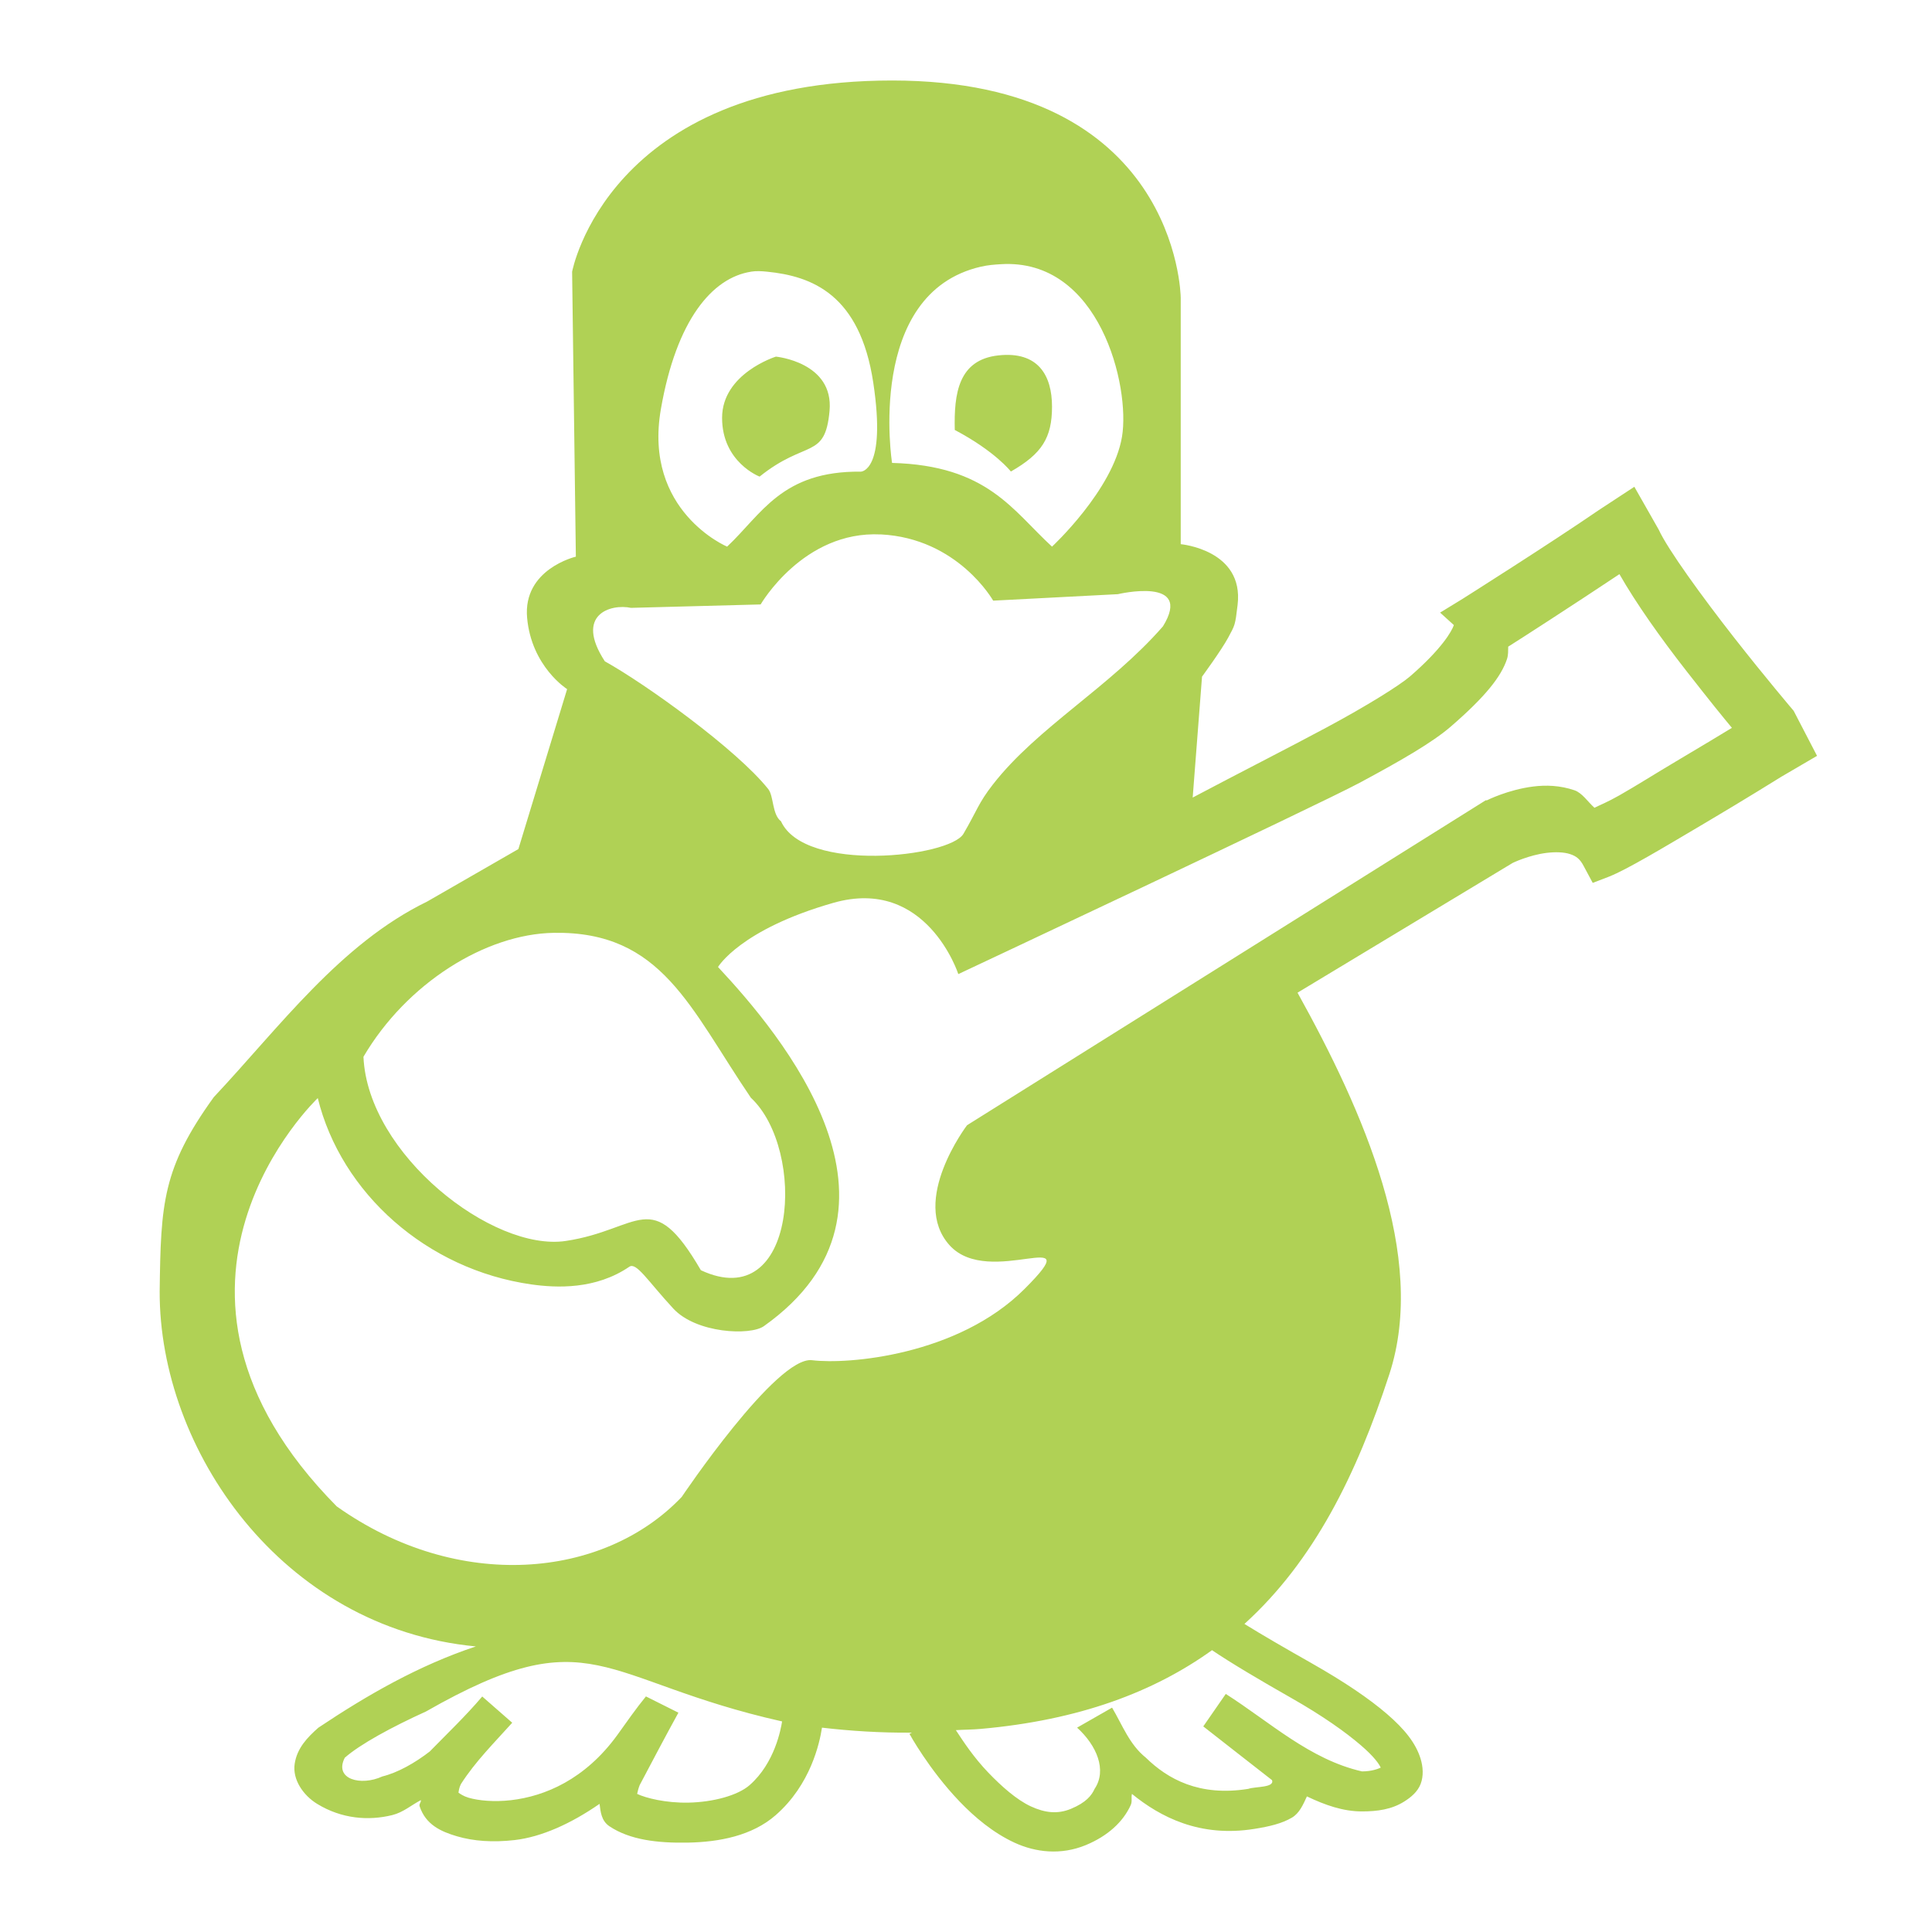 <svg xmlns="http://www.w3.org/2000/svg" width="48" height="48">
 <path d="m 22.163,2 c -7.065,0 -7.949,4.751 -7.949,4.751 l 0.093,7.079 c 0,0 -1.321,0.307 -1.211,1.521 0.11,1.214 0.994,1.77 0.994,1.77 l -1.211,3.974 -2.267,1.304 c -2.163,1.053 -3.668,3.121 -5.301,4.86 -1.271,1.763 -1.317,2.63 -1.344,4.828 -0.011,3.914 3.016,8.358 7.856,8.818 -1.414,0.47 -2.684,1.198 -3.912,2.018 -0.275,0.242 -0.532,0.51 -0.59,0.9 -0.058,0.39 0.214,0.783 0.559,0.994 0.612,0.374 1.277,0.423 1.863,0.279 0.276,-0.068 0.47,-0.245 0.714,-0.373 0.008,0.059 -0.052,0.093 -0.031,0.155 0.152,0.456 0.526,0.626 0.931,0.745 0.405,0.119 0.884,0.155 1.428,0.093 0.671,-0.077 1.408,-0.412 2.111,-0.9 0.025,0.195 0.042,0.422 0.248,0.559 0.506,0.337 1.194,0.419 1.956,0.404 0.763,-0.015 1.584,-0.167 2.173,-0.683 0.868,-0.759 1.091,-1.793 1.149,-2.173 0.698,0.081 1.445,0.131 2.236,0.124 l -0.062,0.031 c 0,0 0.483,0.885 1.242,1.677 0.379,0.396 0.839,0.781 1.366,1.025 0.527,0.244 1.157,0.314 1.77,0.062 0.555,-0.229 0.931,-0.583 1.118,-0.994 0.044,-0.097 0.007,-0.182 0.031,-0.279 0.709,0.577 1.69,1.086 3.043,0.869 0.382,-0.061 0.684,-0.134 0.931,-0.279 0.189,-0.111 0.281,-0.328 0.373,-0.528 0.45,0.215 0.897,0.373 1.366,0.373 0.386,0 0.743,-0.049 1.056,-0.248 0.156,-0.099 0.327,-0.235 0.404,-0.435 0.076,-0.2 0.059,-0.426 0,-0.621 -0.118,-0.39 -0.398,-0.739 -0.838,-1.118 -0.44,-0.378 -1.047,-0.793 -1.894,-1.273 -0.609,-0.345 -1.214,-0.694 -1.646,-0.963 1.725,-1.565 2.787,-3.708 3.602,-6.21 0.951,-2.922 -0.652,-6.534 -2.283,-9.473 l 5.347,-3.225 c 0,0 0.402,-0.194 0.838,-0.248 0.218,-0.027 0.436,-0.021 0.59,0.031 0.154,0.052 0.248,0.124 0.342,0.31 l 0.217,0.404 0.404,-0.155 c 0.228,-0.091 0.539,-0.256 0.963,-0.497 0.424,-0.241 0.937,-0.548 1.428,-0.838 0.983,-0.581 1.894,-1.149 1.894,-1.149 L 45.144,18.779 44.563,17.66 c 0,0 -0.712,-0.837 -1.49,-1.832 -0.778,-0.995 -1.637,-2.176 -1.863,-2.67 l -0.605,-1.064 -0.883,0.579 c -1.211,0.832 -3.384,2.205 -3.384,2.205 l -0.559,0.342 0.342,0.31 c -0.049,0.146 -0.294,0.586 -1.087,1.273 -0.255,0.221 -1.078,0.736 -2.08,1.273 -1.002,0.537 -2.174,1.131 -3.322,1.739 l 0.232,-3.004 c 0,0 0.485,-0.661 0.652,-0.973 0.167,-0.313 0.171,-0.293 0.232,-0.812 0.162,-1.366 -1.413,-1.506 -1.413,-1.506 l 0,-6.117 c 0,-0.11 -0.107,-5.403 -7.172,-5.403 z m 2.701,4.564 c 2.461,-0.153 3.219,3.043 3.012,4.285 -0.221,1.325 -1.739,2.732 -1.739,2.732 -0.981,-0.9 -1.601,-2.016 -3.974,-2.08 0,0 -0.666,-4.212 2.205,-4.875 0.179,-0.041 0.333,-0.052 0.497,-0.062 z m -6.21,0.186 c 0.137,-0.022 0.266,-0.014 0.404,0 1.104,0.11 2.308,0.555 2.639,2.763 0.331,2.208 -0.31,2.205 -0.31,2.205 -1.964,-0.021 -2.463,1.056 -3.322,1.863 0,0 -2.087,-0.876 -1.646,-3.415 0.386,-2.222 1.279,-3.265 2.236,-3.415 z m 0.621,2.111 c 0,0 -1.335,0.417 -1.335,1.521 0,1.104 0.932,1.459 0.932,1.459 1.157,-0.929 1.627,-0.418 1.738,-1.633 0.11,-1.214 -1.335,-1.348 -1.335,-1.348 z m 5.527,-0.031 c -0.994,0.11 -1.102,0.951 -1.081,1.852 1.009,0.533 1.394,1.033 1.394,1.033 0.773,-0.442 1.022,-0.84 1.022,-1.612 0,-0.773 -0.342,-1.383 -1.335,-1.273 z m -2.921,4.447 c 1.922,0.096 2.794,1.646 2.794,1.646 l 3.098,-0.161 c 0,0 1.889,-0.449 1.12,0.8 -1.324,1.516 -3.117,2.506 -4.224,3.927 -0.363,0.466 -0.393,0.646 -0.732,1.226 -0.339,0.58 -3.943,0.981 -4.533,-0.31 -0.225,-0.173 -0.177,-0.626 -0.318,-0.802 -0.785,-0.985 -3.044,-2.609 -4.059,-3.173 -0.76,-1.167 0.15,-1.434 0.649,-1.328 l 3.222,-0.085 c 0,0 1.059,-1.835 2.981,-1.739 z m 18.353,0.987 c 0.413,0.722 1.012,1.572 1.677,2.422 0.593,0.759 0.879,1.11 1.118,1.397 -0.307,0.185 -0.673,0.41 -1.397,0.838 -0.488,0.289 -0.983,0.603 -1.397,0.838 -0.305,0.173 -0.476,0.237 -0.621,0.31 -0.167,-0.15 -0.305,-0.369 -0.497,-0.435 -0.358,-0.122 -0.71,-0.133 -1.025,-0.093 -0.629,0.079 -1.149,0.342 -1.149,0.342 l -0.031,0 -12.886,8.073 c 0,0 -1.428,1.877 -0.435,2.981 0.994,1.104 3.519,-0.569 1.863,1.087 -1.656,1.656 -4.395,1.88 -5.278,1.77 -0.883,-0.11 -3.239,3.397 -3.239,3.397 -1.938,2.037 -5.557,2.374 -8.571,0.235 C 2.957,31.956 7.895,27.282 7.895,27.282 c 0.58,2.359 2.707,4.261 5.306,4.629 0.629,0.089 1.599,0.13 2.434,-0.439 0.177,-0.12 0.454,0.348 1.092,1.038 0.57,0.618 1.912,0.678 2.251,0.438 4.097,-2.91 0.412,-7.263 -1.139,-8.923 0,0 0.547,-0.932 2.865,-1.594 2.318,-0.662 3.105,1.77 3.105,1.77 0,0 8.933,-4.196 9.967,-4.751 1.034,-0.554 1.817,-1.008 2.267,-1.397 0.864,-0.748 1.253,-1.243 1.397,-1.677 0.038,-0.114 0.026,-0.208 0.031,-0.31 0.26,-0.162 1.612,-1.034 2.763,-1.801 z m -26.476,8.912 c 2.689,-0.045 3.384,1.872 4.897,4.097 1.389,1.293 1.153,5.405 -1.242,4.285 -1.231,-2.113 -1.505,-1.004 -3.356,-0.727 -1.815,0.272 -4.922,-2.153 -5.027,-4.576 1.074,-1.828 3.033,-3.051 4.727,-3.079 z m 5.673,19.591 c -0.029,0.183 -0.18,1.035 -0.807,1.584 -0.294,0.257 -0.904,0.422 -1.521,0.435 -0.562,0.011 -1.058,-0.114 -1.273,-0.217 0.014,-0.063 0.025,-0.121 0.062,-0.217 0.32,-0.606 0.635,-1.205 0.963,-1.801 0,-5.4e-5 -0.807,-0.404 -0.807,-0.404 -0.241,0.295 -0.481,0.636 -0.714,0.963 -0.799,1.099 -1.796,1.518 -2.639,1.615 -0.422,0.048 -0.805,0.012 -1.056,-0.062 -0.125,-0.037 -0.205,-0.095 -0.248,-0.124 0.008,-0.047 0.013,-0.124 0.062,-0.217 0.357,-0.558 0.832,-1.03 1.273,-1.521 l -0.745,-0.652 c -0.408,0.481 -0.866,0.918 -1.304,1.366 -0.365,0.283 -0.793,0.526 -1.18,0.621 -0.53,0.245 -1.206,0.07 -0.931,-0.466 0.384,-0.337 1.166,-0.762 2.018,-1.149 4.139,-2.362 4.297,-0.774 8.849,0.248 z M 30.112,40.998 c 0.461,0.313 1.225,0.765 1.956,1.18 0.809,0.459 1.372,0.865 1.739,1.18 0.337,0.289 0.459,0.472 0.497,0.559 -0.067,0.029 -0.221,0.093 -0.466,0.093 -1.296,-0.295 -2.286,-1.225 -3.384,-1.925 l -0.559,0.807 c 0.566,0.447 1.14,0.888 1.708,1.335 0.07,0.192 -0.423,0.156 -0.59,0.217 -1.217,0.195 -2.002,-0.244 -2.546,-0.776 -0.408,-0.327 -0.582,-0.812 -0.838,-1.242 l -0.869,0.497 c 0.487,0.441 0.748,1.056 0.435,1.521 -0.072,0.159 -0.207,0.339 -0.59,0.497 -0.326,0.134 -0.64,0.102 -0.994,-0.062 -0.354,-0.164 -0.729,-0.498 -1.056,-0.838 -0.366,-0.382 -0.617,-0.767 -0.807,-1.056 0.207,-0.013 0.409,-0.012 0.621,-0.031 2.446,-0.218 4.296,-0.916 5.744,-1.956 z" fill="#B0D155"/>
</svg>
